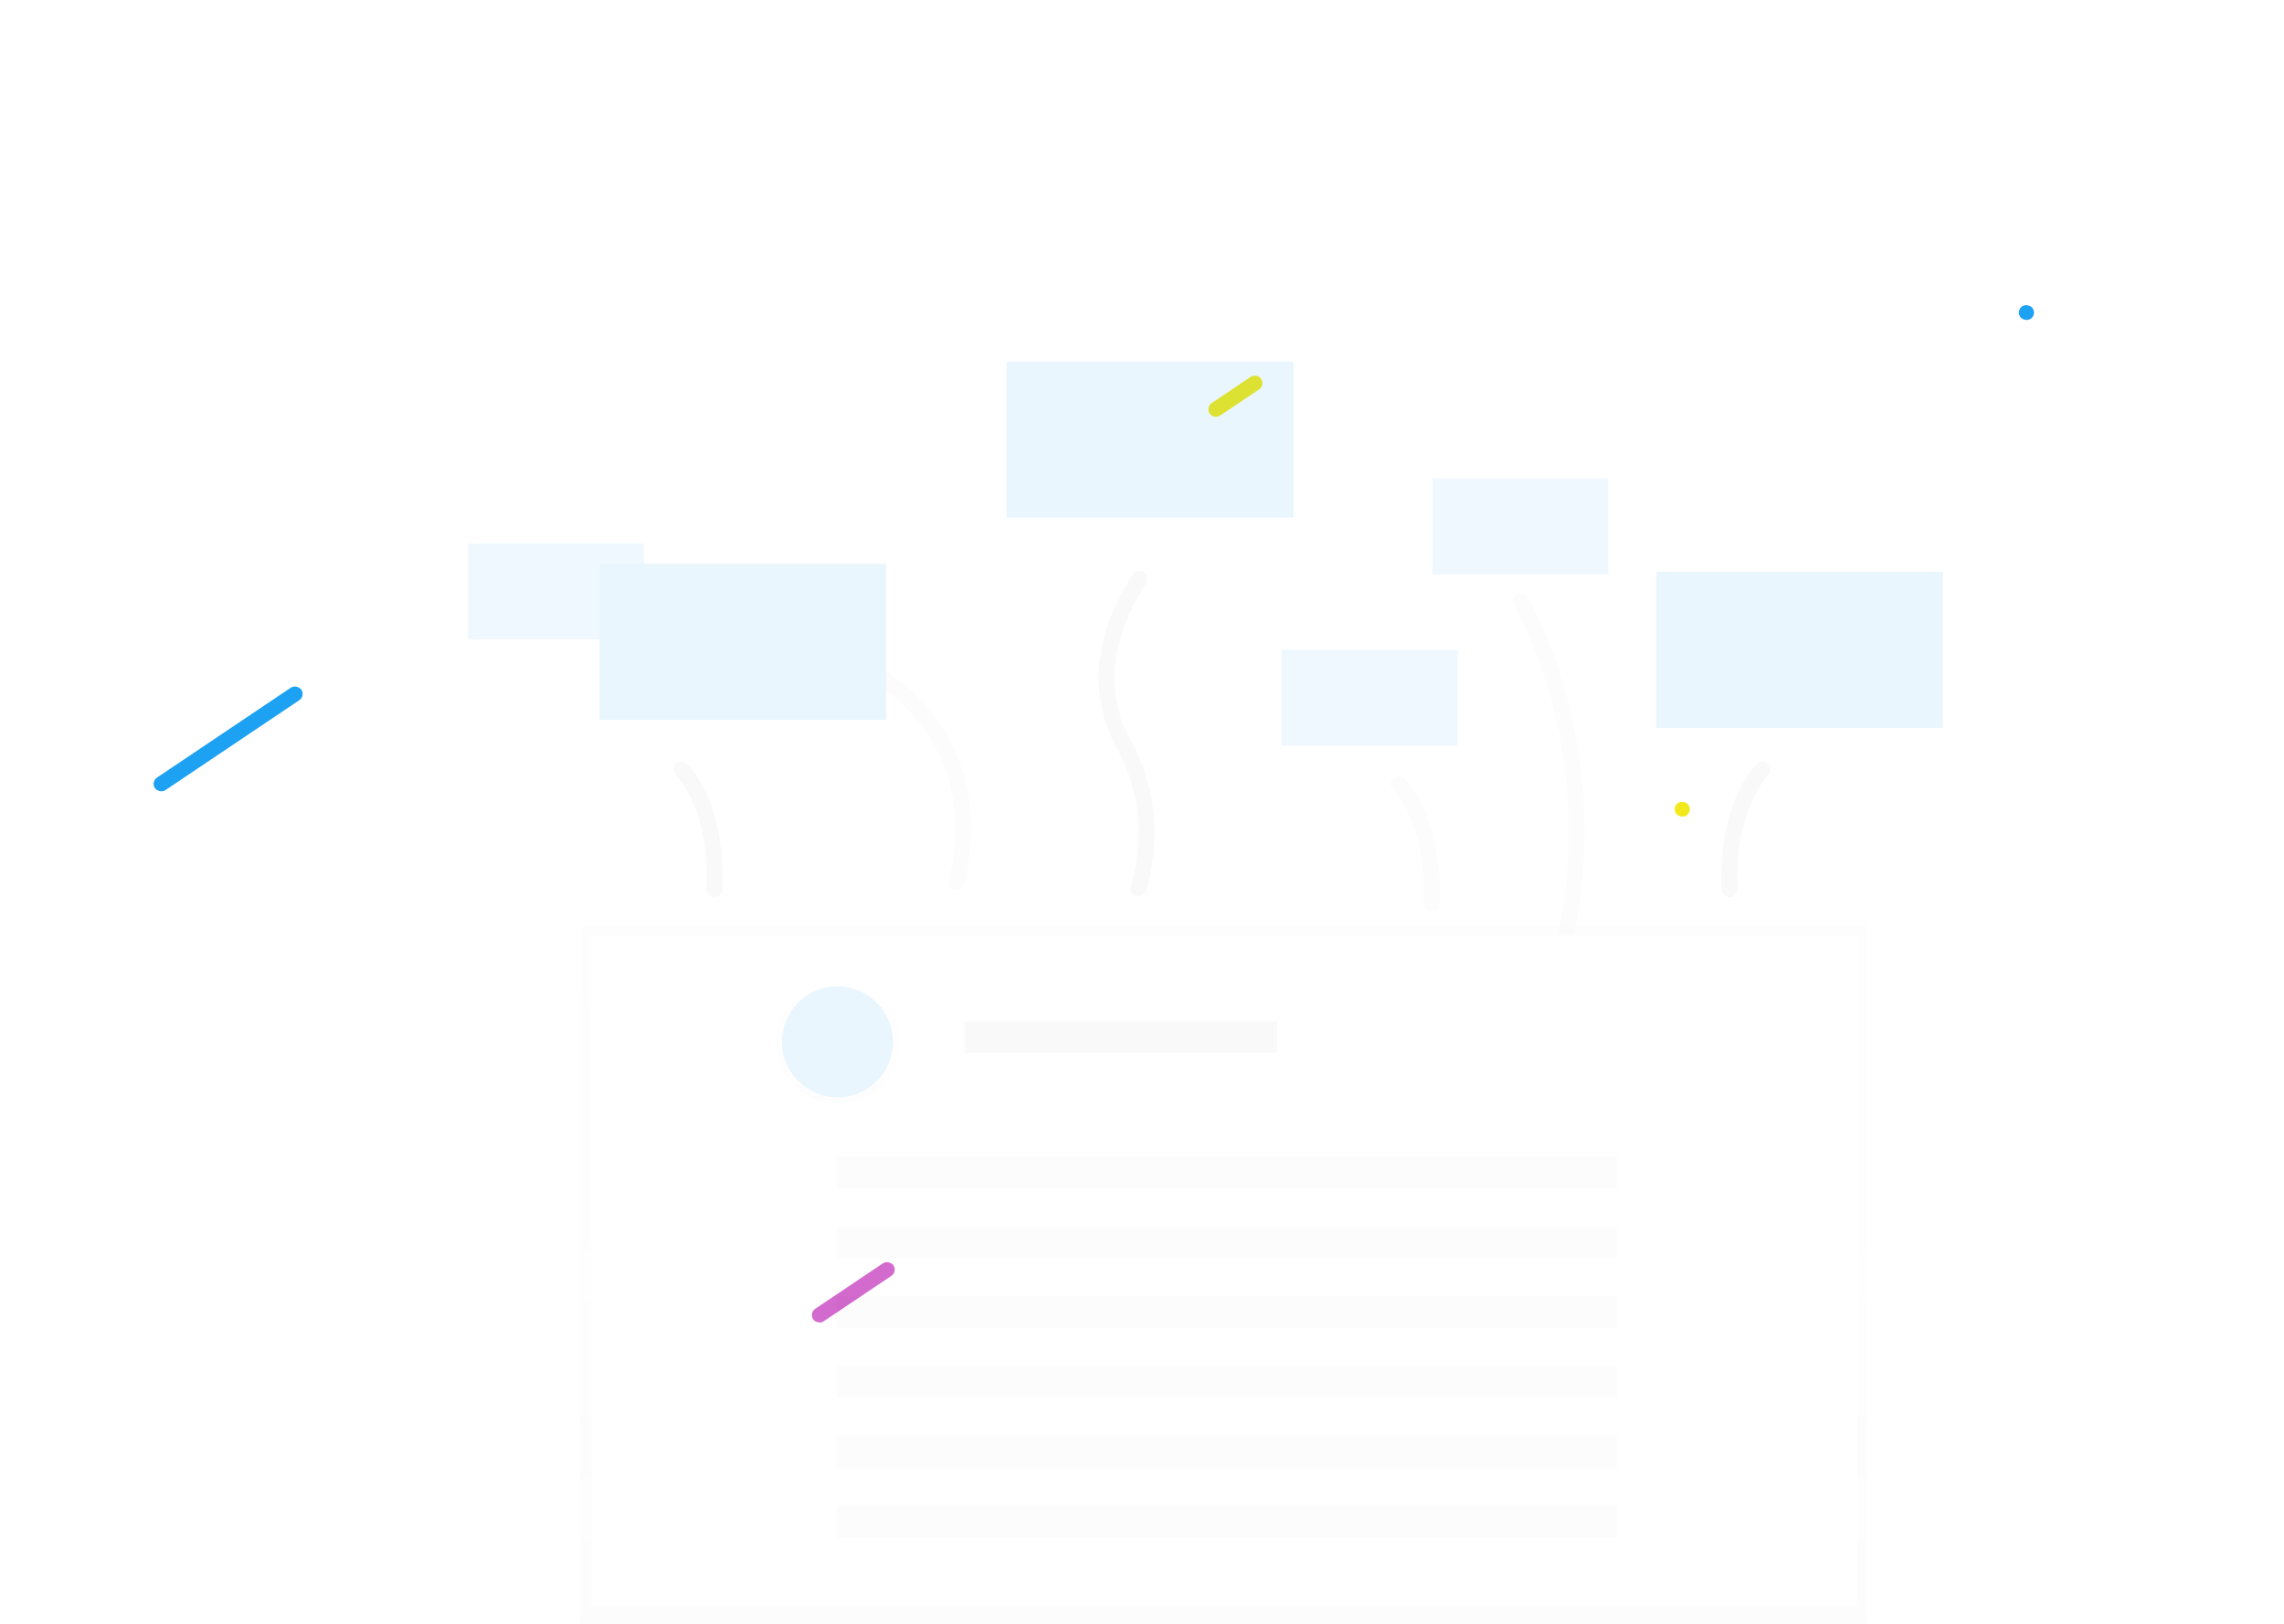 <svg width="1440" height="1024" viewBox="0 0 1440 1024" fill="none" xmlns="http://www.w3.org/2000/svg">
<rect width="1440" height="1024" fill="white"/>
<rect x="1271" y="195.81" width="9.53" height="9.532" rx="4.765" transform="rotate(-33.893 1271 195.81)" fill="#1DA1F2"/>
<rect x="95" y="493.026" width="111.23" height="9.532" rx="4.766" transform="rotate(-33.893 95 493.026)" fill="#1DA1F2"/>
<rect x="1054" y="509.026" width="9.53" height="9.532" rx="4.765" transform="rotate(-33.893 1054 509.026)" fill="#F2E91D"/>
<rect x="510" y="828.016" width="61" height="9.532" rx="4.766" transform="rotate(-33.893 510 828.016)" fill="#CE5BCA"/>
<rect y="90" width="1440" height="84" fill="white"/>
<path d="M762.658 260.766C761.19 258.581 761.771 255.62 763.956 254.152L788.509 237.658C790.694 236.19 793.655 236.771 795.123 238.956C796.591 241.141 796.01 244.103 793.825 245.57L769.272 262.065C767.087 263.533 764.126 262.951 762.658 260.766Z" fill="#F2E91D"/>
<g opacity="0.1">
<path d="M987 590C987 590 1015 486 959 379" stroke="#E0E0E0" stroke-width="10" stroke-linecap="round" stroke-linejoin="round"/>
<path d="M603.1 556.14C612.98 515.78 615.93 431.64 485.44 395.92" stroke="#E0E0E0" stroke-width="10" stroke-linecap="round" stroke-linejoin="round"/>
<path d="M1177 584H366V1024H1177V584Z" fill="url(#paint0_linear)"/>
<path d="M1171 590H373V1012.5H1171V590Z" fill="white"/>
<path d="M528 696C549.539 696 567 678.539 567 657C567 635.461 549.539 618 528 618C506.461 618 489 635.461 489 657C489 678.539 506.461 696 528 696Z" fill="url(#paint1_linear)"/>
<path d="M528 692C547.33 692 563 676.33 563 657C563 637.67 547.33 622 528 622C508.67 622 493 637.67 493 657C493 676.33 508.67 692 528 692Z" fill="#1DA1F2"/>
<path d="M805 644H608V664H805V644Z" fill="#BDBDBD"/>
<path d="M1019.5 773.5H527.5V793.5H1019.5V773.5Z" fill="#E0E0E0"/>
<path d="M1019.5 729.5H527.5V749.5H1019.5V729.5Z" fill="#E0E0E0"/>
<path d="M1019.5 817.5H527.5V837.5H1019.5V817.5Z" fill="#E0E0E0"/>
<path d="M1019.5 861.5H527.5V881.5H1019.5V861.5Z" fill="#E0E0E0"/>
<path d="M1019.5 905.5H527.5V925.5H1019.5V905.5Z" fill="#E0E0E0"/>
<path d="M1019.5 949.5H527.5V969.5H1019.5V949.5Z" fill="#E0E0E0"/>
<path d="M450.59 560.75C451.35 539.13 448.71 506.81 429.81 485.34" stroke="#BDBDBD" stroke-width="10" stroke-linecap="round" stroke-linejoin="round"/>
<path d="M902.59 569.75C903.35 548.13 900.71 515.81 881.81 494.34" stroke="#E0E0E0" stroke-width="10" stroke-linecap="round" stroke-linejoin="round"/>
<path d="M1090.41 560.75C1089.65 539.13 1092.29 506.81 1111.19 485.34" stroke="#BDBDBD" stroke-width="10" stroke-linecap="round" stroke-linejoin="round"/>
<path opacity="0.7" d="M406 342.78H295V403.21H406V342.78Z" fill="#1DA1F2"/>
<path opacity="0.7" d="M1014 301.78H903V362.21H1014V301.78Z" fill="#1DA1F2"/>
<path opacity="0.7" d="M919 409.78H808V470.21H919V409.78Z" fill="#1DA1F2"/>
<path d="M558.78 355.58H378V453.99H558.78V355.58Z" fill="#1DA1F2"/>
<path d="M1225 360.58H1044.22V458.99H1225V360.58Z" fill="#1DA1F2"/>
<path d="M815.49 228H634.71V326.41H815.49V228Z" fill="#1DA1F2"/>
<path d="M717.82 560.21C723.95 538.85 727.94 504.72 708.5 469.49C684.5 425.98 706.08 383.59 718.35 365.13" stroke="#BDBDBD" stroke-width="10" stroke-linecap="round" stroke-linejoin="round"/>
</g>
<defs>
<linearGradient id="paint0_linear" x1="771.5" y1="1024" x2="771.5" y2="584" gradientUnits="userSpaceOnUse">
<stop stop-color="#808080" stop-opacity="0.25"/>
<stop offset="0.54" stop-color="#808080" stop-opacity="0.12"/>
<stop offset="1" stop-color="#808080" stop-opacity="0.1"/>
</linearGradient>
<linearGradient id="paint1_linear" x1="528" y1="696" x2="528" y2="618" gradientUnits="userSpaceOnUse">
<stop stop-color="#B3B3B3" stop-opacity="0.25"/>
<stop offset="0.54" stop-color="#B3B3B3" stop-opacity="0.1"/>
<stop offset="1" stop-color="#B3B3B3" stop-opacity="0.05"/>
</linearGradient>
</defs>
</svg>
